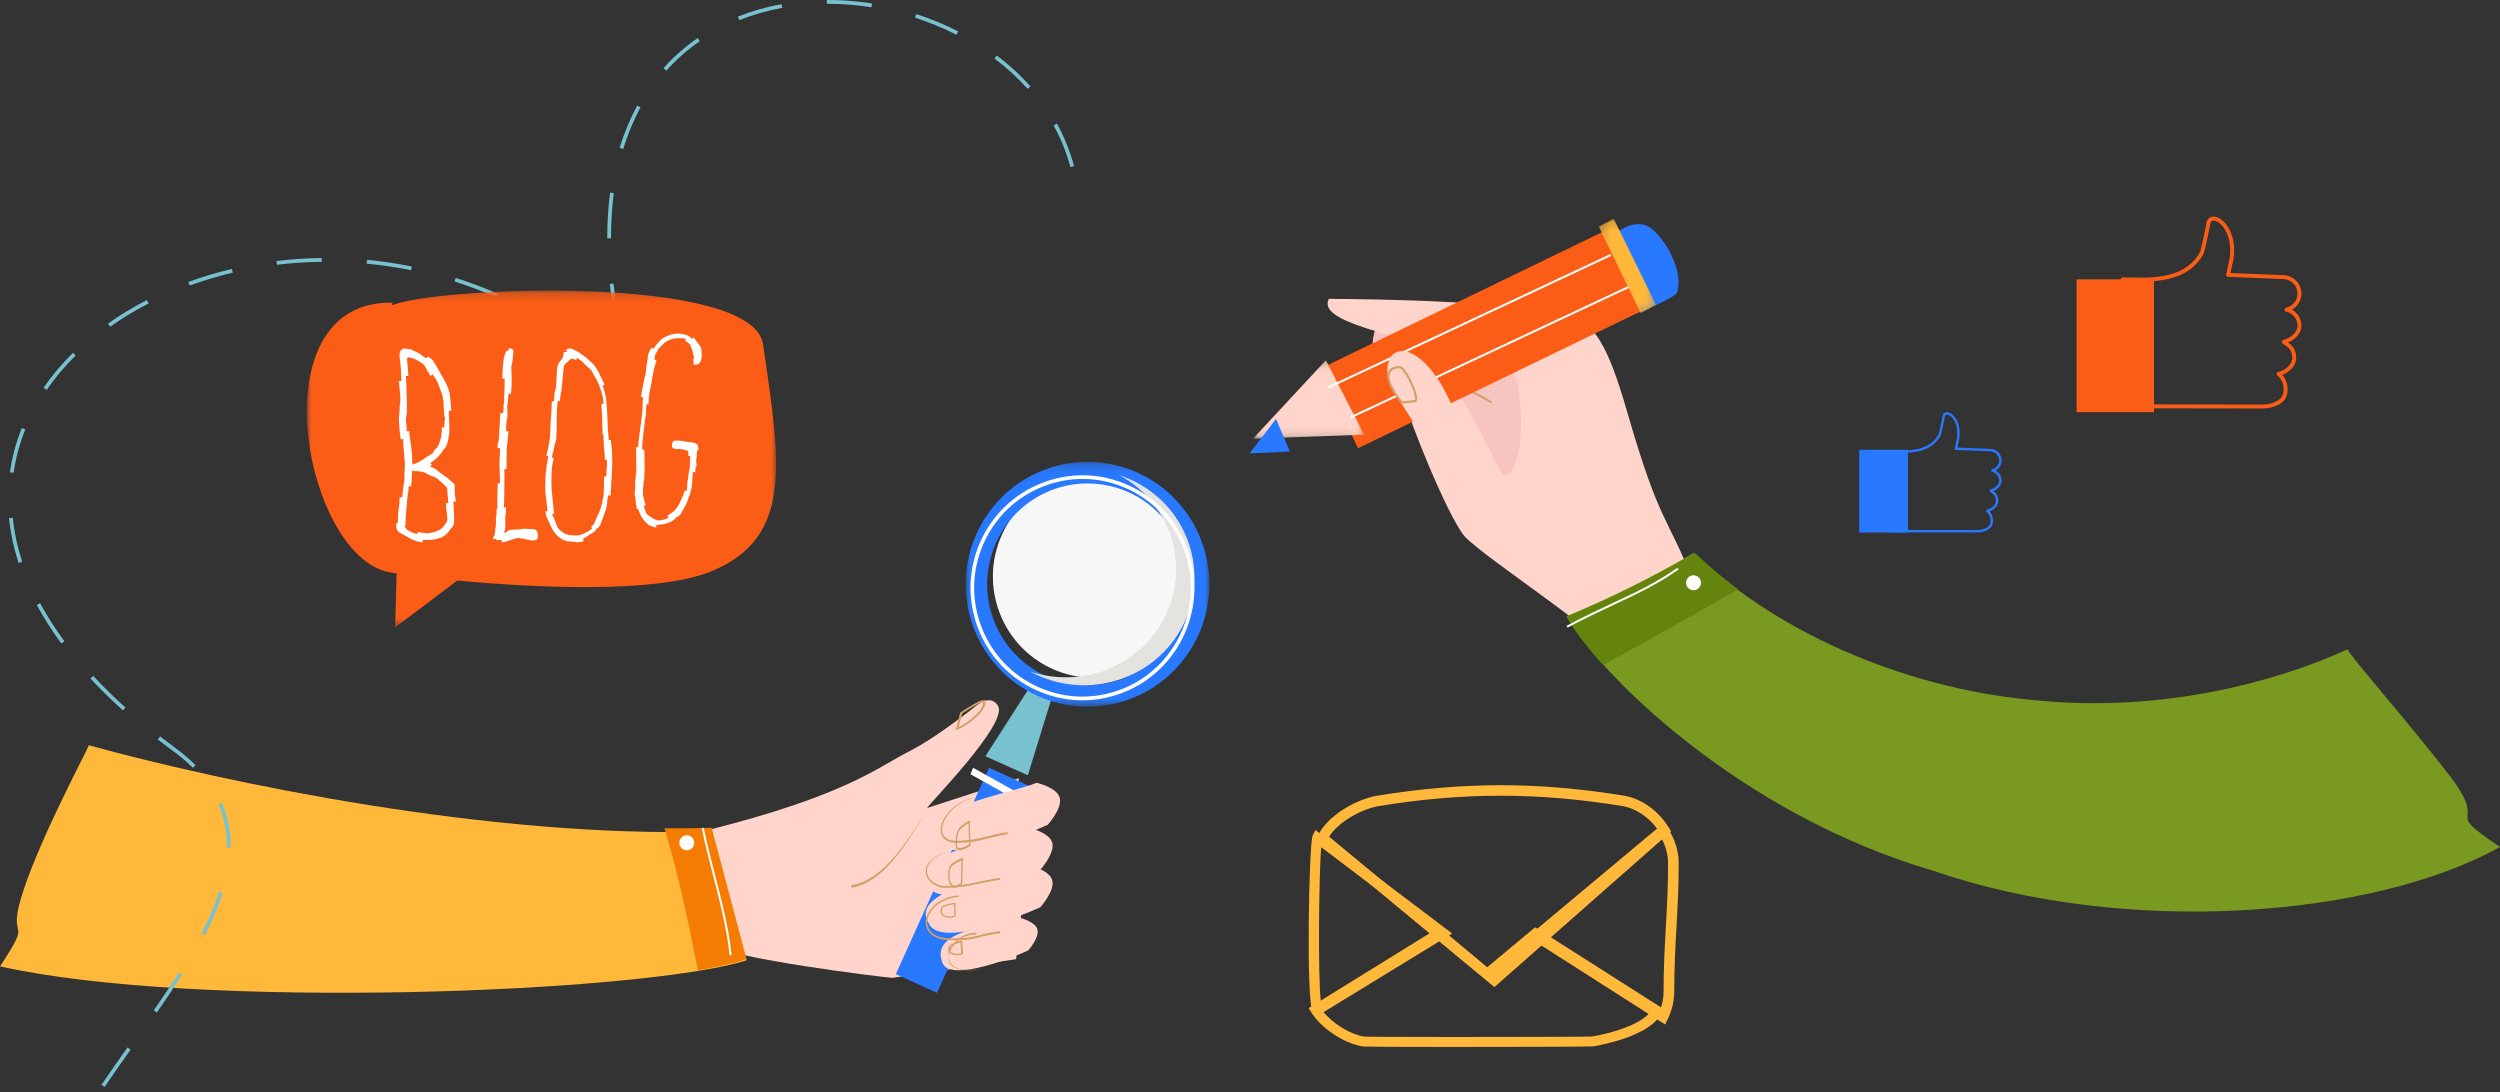 <?xml version="1.0" encoding="UTF-8"?>
<svg width="277px" height="121px" viewBox="0 0 277 121" version="1.1" xmlns="http://www.w3.org/2000/svg" xmlns:xlink="http://www.w3.org/1999/xlink">
    <rect x="0" y="0" width="277" height="121" fill="#333333" stroke="none"/>
    <!-- Generator: Sketch 52.2 (67145) - http://www.bohemiancoding.com/sketch -->
    <title>Group 8</title>
    <desc>Created with Sketch.</desc>
    <defs>
        <polygon id="path-1" points="0 0.187 12.317 0.187 12.317 8.881 0 8.881"></polygon>
        <polygon id="path-3" points="0.263 0.244 6.593 0.244 6.593 10.69 0.263 10.69"></polygon>
        <polygon id="path-5" points="7.17757287e-05 0.173 27.005 0.173 27.005 27.304 7.17757287e-05 27.304"></polygon>
        <polygon id="path-7" points="0 0.197 51.991 0.197 51.991 37.507 0 37.507"></polygon>
    </defs>
    <g id="registration-&amp;-login" stroke="none" stroke-width="1" fill="none" fill-rule="evenodd">
        <g id="mobile_login" transform="translate(-42, -519)">
            <g id="Group-8" transform="translate(42, 519)">
                <g id="Group-36" transform="translate(138, 24)">
                    <path d="M37.232,16.307 C30.932,14.698 20.751,14.013 14.699,11.591 C10.583,21.108 27.61,29.293 34.348,31.462 L37.232,16.307 Z" id="Fill-1" fill="#F8C4BF"></path>
                    <path d="M19.857,18.426 L19.963,18.215 C20.294,18.39 20.739,18.417 21.301,18.453 C22.558,18.533 24.458,18.655 27.304,20.498 L27.179,20.699 C24.384,18.887 22.52,18.768 21.287,18.689 C20.697,18.652 20.231,18.623 19.857,18.426" id="Fill-3" fill="#D2A066"></path>
                    <path d="M28.896,16.201 C30.868,16.651 31.348,28.079 28.774,28.643 C28.156,29.11 25.699,21.763 22.114,17.865 C17.48,12.823 14.497,17.976 17.741,20.724 C18.064,22.301 22.27,32.984 24.287,35.439 C26.839,38.099 39.885,46.377 41.892,49.677 L49.643,40.549 C46.738,33.009 45.986,34.447 42.252,21.507 C40.255,14.582 38.605,11.28 35.228,10.711 C25.228,9.025 9.196,9.149 9.243,9.108 C7.982,11.537 15.188,13.075 28.896,16.201" id="Fill-5" fill="#FFD5CB"></path>
                    <path d="M133.568,62.134 C137.925,67.947 132.254,65.315 139,69.846 C124.785,77.753 97.352,79.789 76.176,72.471 C54.434,66.088 38.949,50.351 35.577,44.271 C40.511,42.226 45.221,39.878 49.68,37.258 C59.515,46.685 74.271,52.534 87.926,53.622 C101.675,54.951 114.321,51.52 122.104,47.946 C122.199,48.458 129.292,56.555 133.568,62.134" id="Fill-7" fill="#799921"></path>
                    <path d="M54.607,41.317 C52.901,40.049 51.286,38.695 49.787,37.258 C45.293,39.897 40.548,42.263 35.577,44.323 C36.336,45.692 37.708,47.549 39.622,49.677 C44.64,46.931 49.634,44.14 54.607,41.317" id="Fill-9" fill="#64840E"></path>
                    <path d="M35.686,45.538 L35.577,45.341 C37.543,44.292 39.274,43.482 40.801,42.768 C43.32,41.59 45.497,40.572 47.855,38.914 L47.988,39.096 C45.613,40.766 43.428,41.788 40.899,42.97 C39.374,43.683 37.646,44.492 35.686,45.538" id="Fill-11" fill="#FFFFFF"></path>
                    <path d="M50.211,41.172 C49.879,41.486 49.355,41.471 49.041,41.138 C48.727,40.806 48.743,40.282 49.075,39.968 C49.407,39.654 49.931,39.669 50.244,40.001 C50.558,40.333 50.543,40.857 50.211,41.172" id="Fill-13" fill="#FFFFFF"></path>
                    <path d="M45.093,1.421 C46.833,2.93 48.507,6.254 47.837,8.36 C47.614,9.062 43.153,10.763 43.153,10.763 L40.542,2.242 C40.542,2.242 43.122,-0.289 45.093,1.421" id="Fill-15" fill="#2879FF"></path>
                    <polygon id="Fill-17" fill="#FC5D16" points="39.656 1.656 8.274 16.855 12.468 25.667 43.851 10.468"></polygon>
                    <g id="Group-21" transform="translate(0.827, 15.731)">
                        <mask id="mask-2" fill="white">
                            <use xlink:href="#path-1"></use>
                        </mask>
                        <g id="Clip-20"></g>
                        <polygon id="Fill-19" fill="#FFD5CB" mask="url(#mask-2)" points="8.079 0.187 -0 8.881 12.317 8.427"></polygon>
                    </g>
                    <g id="Group-24" transform="translate(0, 22.355)" fill="#2879FF">
                        <polygon id="Fill-22" points="3.383 0.064 0.451 3.878 4.921 3.68"></polygon>
                    </g>
                    <polygon id="Fill-25" fill="#FFFFFF" points="9.201 19.043 9.101 18.84 40.442 4.14 40.542 4.343"></polygon>
                    <polygon id="Fill-27" fill="#FFFFFF" points="11.683 22.355 11.583 22.153 42.924 7.452 43.024 7.654"></polygon>
                    <g id="Group-31" transform="translate(38.887, 0)">
                        <mask id="mask-4" fill="white">
                            <use xlink:href="#path-3"></use>
                        </mask>
                        <g id="Clip-30"></g>
                        <polygon id="Fill-29" fill="#FFB839" mask="url(#mask-4)" points="1.914 0.244 6.593 9.777 4.908 10.69 0.263 1.108"></polygon>
                    </g>
                    <path d="M27.304,30.505 C25.476,28.514 24.057,22.792 21.903,18.977 C18.66,13.232 14.966,14.133 15.854,18.155 C16.102,19.391 23.907,30.692 25.886,33.118 C26.568,30.104 26.675,33.503 27.304,30.505" id="Fill-32" fill="#FFD5CB"></path>
                    <path d="M17.361,16.998 C17.198,16.824 17.112,16.803 17.082,16.803 C16.512,16.826 16.152,17.003 16.021,17.329 C15.665,18.214 16.955,19.996 17.353,20.422 C17.366,20.436 17.376,20.448 17.386,20.457 C17.666,20.449 17.943,20.415 18.211,20.381 C18.403,20.356 18.587,20.333 18.761,20.324 C18.772,20.319 18.787,20.292 18.791,20.224 C18.833,19.604 17.963,17.644 17.361,16.998 M17.178,20.589 C16.864,20.252 15.365,18.319 15.798,17.237 C15.968,16.815 16.399,16.588 17.08,16.559 C17.222,16.563 17.368,16.651 17.536,16.831 C18.214,17.558 19.218,19.849 18.999,20.398 C18.958,20.499 18.876,20.561 18.773,20.566 C18.608,20.576 18.429,20.598 18.24,20.622 C17.972,20.656 17.667,20.694 17.347,20.699 C17.284,20.692 17.251,20.667 17.178,20.589" id="Fill-34" fill="#D2A066"></path>
                </g>
                <g id="Group-7" transform="translate(206, 24)">
                    <g id="Group-6" transform="translate(0, 21.667)" fill="#2879FF">
                        <path d="M3.594,13.049 C6.463,13.051 13.075,13.062 13.089,13.062 C13.634,13.062 14.556,12.849 14.556,12.052 C14.556,11.474 14.293,11.216 14.136,11.061 L14.106,11.031 C14.071,10.996 14.058,10.945 14.072,10.897 C14.086,10.85 14.124,10.813 14.174,10.803 C14.647,10.699 15.151,10.28 15.147,9.82 C15.142,9.279 14.886,9.103 14.66,8.947 C14.59,8.898 14.523,8.852 14.468,8.797 C14.433,8.761 14.419,8.71 14.434,8.662 C14.447,8.615 14.486,8.579 14.535,8.568 C15.005,8.466 15.509,8.046 15.509,7.584 C15.509,7.113 15.175,6.699 14.716,6.599 C14.653,6.586 14.609,6.53 14.609,6.466 C14.609,6.402 14.653,6.347 14.716,6.334 C15.175,6.233 15.509,5.819 15.509,5.349 C15.509,4.792 15.057,4.34 14.502,4.34 L10.713,4.185 C10.673,4.183 10.636,4.164 10.611,4.132 C10.587,4.1 10.577,4.059 10.586,4.02 L10.822,2.928 C11.018,1.62 10.535,0.891 10.318,0.639 C10.085,0.368 9.854,0.272 9.716,0.272 C9.593,0.272 9.521,0.341 9.493,0.483 C9.378,1.187 9.067,2.498 9.064,2.511 C9.061,2.522 9.057,2.533 9.052,2.543 C8.134,4.289 6.248,4.513 4.708,4.513 C4.474,4.513 4.247,4.508 4.047,4.504 C3.884,4.5 3.732,4.497 3.594,4.497 L3.594,13.049 Z M13.089,13.333 L13.089,13.333 C13.089,13.333 6.252,13.323 3.458,13.32 C3.383,13.32 3.322,13.259 3.322,13.184 L3.322,4.361 C3.322,4.287 3.382,4.227 3.456,4.225 C3.631,4.223 3.833,4.227 4.053,4.233 C4.262,4.237 4.477,4.242 4.708,4.242 C6.167,4.242 7.951,4.036 8.804,2.432 C8.841,2.277 9.12,1.091 9.226,0.435 C9.279,0.162 9.462,0 9.716,0 C9.977,0 10.271,0.169 10.523,0.462 C10.764,0.742 11.302,1.549 11.089,2.977 L10.885,3.919 L14.507,4.069 C15.207,4.069 15.78,4.643 15.78,5.349 C15.78,5.819 15.518,6.244 15.123,6.466 C15.518,6.688 15.78,7.114 15.78,7.584 C15.78,8.103 15.337,8.551 14.854,8.751 C15.09,8.916 15.412,9.173 15.418,9.817 C15.423,10.35 14.956,10.809 14.455,11.001 C14.626,11.194 14.827,11.508 14.827,12.052 C14.827,13.063 13.735,13.333 13.089,13.333 Z" id="Fill-1"></path>
                        <polygon id="Fill-4" points="0 13.333 5.398 13.333 5.398 4.167 0 4.167"></polygon>
                    </g>
                    <g id="Group-6" transform="translate(24.085, 0)" fill="#FC5D16">
                        <path d="M5.337,20.804 C9.947,20.808 20.569,20.825 20.593,20.825 C21.469,20.825 22.948,20.486 22.948,19.216 C22.948,18.294 22.527,17.882 22.275,17.636 L22.227,17.588 C22.171,17.532 22.149,17.45 22.172,17.373 C22.194,17.298 22.256,17.24 22.335,17.223 C23.096,17.059 23.906,16.39 23.899,15.656 C23.89,14.795 23.48,14.514 23.117,14.265 C23.003,14.186 22.896,14.113 22.808,14.025 C22.751,13.969 22.73,13.887 22.753,13.812 C22.775,13.735 22.837,13.678 22.915,13.661 C23.671,13.497 24.48,12.828 24.48,12.091 C24.48,11.34 23.944,10.681 23.206,10.521 C23.105,10.5 23.035,10.411 23.035,10.309 C23.035,10.207 23.105,10.119 23.206,10.098 C23.944,9.939 24.48,9.278 24.48,8.528 C24.48,7.641 23.754,6.92 22.862,6.92 L16.775,6.671 C16.71,6.668 16.651,6.638 16.611,6.587 C16.572,6.536 16.557,6.471 16.57,6.409 L16.95,4.667 C17.264,2.582 16.489,1.42 16.14,1.019 C15.766,0.587 15.395,0.433 15.173,0.433 C14.977,0.433 14.86,0.543 14.816,0.77 C14.632,1.893 14.131,3.983 14.125,4.003 C14.121,4.021 14.115,4.038 14.107,4.054 C12.632,6.839 9.602,7.195 7.127,7.195 C6.752,7.195 6.387,7.188 6.066,7.18 C5.805,7.175 5.56,7.169 5.337,7.169 L5.337,20.804 Z M20.593,21.258 L20.592,21.258 C20.592,21.258 9.607,21.241 5.119,21.237 C4.999,21.237 4.901,21.14 4.901,21.02 L4.901,6.953 C4.901,6.835 4.998,6.738 5.116,6.736 C5.398,6.733 5.721,6.74 6.076,6.748 C6.41,6.755 6.757,6.763 7.127,6.763 C9.472,6.763 12.337,6.434 13.708,3.877 C13.768,3.63 14.215,1.739 14.387,0.694 C14.471,0.257 14.765,0 15.173,0 C15.593,0 16.065,0.268 16.47,0.736 C16.857,1.183 17.722,2.469 17.378,4.745 L17.051,6.249 L22.871,6.487 C23.994,6.487 24.915,7.403 24.915,8.528 C24.915,9.277 24.495,9.956 23.86,10.309 C24.495,10.663 24.915,11.342 24.915,12.091 C24.915,12.919 24.204,13.633 23.428,13.952 C23.807,14.215 24.325,14.625 24.334,15.652 C24.343,16.502 23.592,17.233 22.786,17.539 C23.061,17.847 23.384,18.348 23.384,19.216 C23.384,20.828 21.63,21.258 20.593,21.258 Z" id="Fill-1"></path>
                        <polygon id="Fill-4" points="0 21.667 8.577 21.667 8.577 6.95 0 6.95"></polygon>
                    </g>
                </g>
                <g id="Group-64" transform="translate(67, 80.5) scale(-1, 1) translate(-67, -80.5) translate(0, 51)">
                    <path d="M20.089,51.719 C20.318,51.361 20.69,51.036 20.912,50.86 L20.043,43.263 C23.293,42.626 21.119,41.766 21.119,38.342 L21.119,35.232 L31.281,38.527 C31.147,38.158 22.394,29.294 23.395,27.271 C23.761,26.521 24.686,26.252 25.825,27.193 C25.825,27.193 30.239,30.725 33.166,32.2 C36.779,34.012 40.145,37.105 55.686,41.005 C56.187,41.131 56.437,41.33 56.486,41.588 L71.963,44.841 L61.068,54.66 L54.431,53.86 C53.422,55.095 36.065,57.338 35.045,57.338 L21.417,55.276 L21.299,54.244 C20.542,53.9 19.99,53.401 19.853,52.668 C19.853,52.668 19.82,52.143 20.089,51.719" id="Fill-1" fill="#FFD5CB"></path>
                    <path d="M2.649,17.501 C5.189,23.145 11.802,25.652 17.421,23.1 C23.038,20.548 25.534,13.903 22.994,8.26 C20.453,2.616 13.84,0.109 8.222,2.661 C2.603,5.212 0.108,11.857 2.649,17.501" id="Fill-3" fill="#F7F7F7"></path>
                    <polygon id="Fill-5" fill="#78C2D0" points="20.116 34.901 24.815 32.792 19.776 24.93 17.37 26.01"></polygon>
                    <polygon id="Fill-7" fill="#2879FF" points="30.178 59 34.741 56.934 24.415 34.07 19.852 36.136"></polygon>
                    <g id="Group-11">
                        <mask id="mask-6" fill="white">
                            <use xlink:href="#path-5"></use>
                        </mask>
                        <g id="Clip-10"></g>
                        <path d="M2.636,16.108 C1.334,10.078 5.144,4.131 11.145,2.821 C17.147,1.513 23.068,5.342 24.37,11.371 C25.672,17.4 21.862,23.348 15.861,24.655 C9.859,25.963 3.938,22.137 2.636,16.108 M8.67,26.401 C15.631,29.083 23.438,25.587 26.106,18.594 C28.776,11.602 25.297,3.757 18.336,1.075 C11.375,-1.605 3.567,1.891 0.899,8.884 C-1.771,15.878 1.709,23.72 8.67,26.401" id="Fill-9" fill="#2879FF" mask="url(#mask-6)"></path>
                    </g>
                    <path d="M2.468,8.696 C3.82,5.25 6.626,2.768 9.94,1.662 C7.53,2.979 5.559,5.097 4.493,7.814 C2.076,13.977 5.227,20.889 11.532,23.252 C14.311,24.293 17.238,24.277 19.852,23.406 C16.795,25.075 13.031,25.455 9.506,24.135 C3.201,21.771 0.051,14.86 2.468,8.696" id="Fill-12" fill="#E4E3E0"></path>
                    <path d="M2.854,9.812 C0.486,16.018 3.585,23.001 9.763,25.379 C12.778,26.54 16.06,26.444 19.002,25.108 C21.901,23.792 24.124,21.424 25.263,18.441 C26.411,15.436 26.324,12.161 25.019,9.221 C23.714,6.28 21.347,4.026 18.354,2.874 C15.339,1.713 12.058,1.809 9.115,3.146 C6.217,4.462 3.994,6.83 2.854,9.812 M9.618,25.759 C3.232,23.299 0.028,16.081 2.477,9.667 C3.654,6.584 5.953,4.136 8.948,2.776 C11.99,1.394 15.382,1.295 18.5,2.495 C21.593,3.686 24.04,6.016 25.388,9.056 C26.737,12.095 26.826,15.479 25.64,18.587 C24.463,21.671 22.165,24.117 19.169,25.478 C16.127,26.859 12.735,26.959 9.618,25.759" id="Fill-14" fill="#FFFFFF"></path>
                    <polygon id="Fill-16" fill="#FFFFFF" points="26.469 34.788 26.183 34.07 21.506 36.677 21.794 37.394"></polygon>
                    <path d="M17.907,40.385 C17.907,40.385 16.27,38.579 16.583,37.395 C16.882,36.255 19.133,35.732 19.133,35.732 C22.374,37.05 32.565,38.514 30.272,42.145 C29.122,45.023 19.792,41.259 17.907,40.385" id="Fill-18" fill="#FFD5CB"></path>
                    <path d="M18.734,45.371 C18.734,45.371 17.097,43.565 17.41,42.381 C17.709,41.24 19.96,40.718 19.96,40.718 C23.201,42.036 33.392,43.5 31.099,47.131 C29.949,50.009 20.62,46.245 18.734,45.371" id="Fill-20" fill="#FFD5CB"></path>
                    <path d="M18.734,49.526 C18.734,49.526 17.097,47.72 17.41,46.536 C17.709,45.395 19.96,44.873 19.96,44.873 C23.202,46.191 33.392,47.655 31.099,51.286 C29.95,54.164 20.62,50.4 18.734,49.526" id="Fill-22" fill="#FFD5CB"></path>
                    <path d="M20.073,54.309 C20.073,54.309 18.814,52.904 19.055,51.983 C19.285,51.097 21.015,50.69 21.015,50.69 C23.508,51.714 31.092,51.82 29.58,55.678 C28.696,57.916 21.523,54.989 20.073,54.309" id="Fill-24" fill="#FFD5CB"></path>
                    <path d="M131.332,47.442 C133.561,54.006 130.007,50.051 134,56.072 C112.155,60.976 62.671,58.999 51.284,55.408 L55.286,41.135 C79.657,41.863 108.8,35.79 124.159,31.577 C124.276,32.044 129.176,41.094 131.332,47.442" id="Fill-26" fill="#FFB839"></path>
                    <path d="M60.383,40.772 C58.619,40.789 56.872,40.773 55.15,40.718 L51.284,55.277 C52.594,55.714 54.428,56.127 56.675,56.507 C57.705,51.206 58.815,45.921 60.383,40.772" id="Fill-28" fill="#F57C02"></path>
                    <path d="M53.167,54.845 L52.938,54.824 C53.204,52.03 54.01,48.901 54.789,45.873 C55.257,44.054 55.699,42.336 56.022,40.718 L56.247,40.762 C55.923,42.386 55.48,44.107 55.011,45.929 C54.235,48.948 53.431,52.07 53.167,54.845" id="Fill-30" fill="#FFFFFF"></path>
                    <path d="M25.661,37.394 C26.314,37.412 26.961,37.596 27.544,37.906 C28.124,38.22 28.642,38.654 29.054,39.18 C29.259,39.443 29.437,39.73 29.57,40.041 C29.7,40.351 29.792,40.689 29.776,41.04 C29.768,41.388 29.615,41.749 29.341,41.978 C29.069,42.211 28.726,42.319 28.393,42.368 L28.389,42.368 L28.383,42.369 C27.87,42.39 27.353,42.383 26.839,42.337 C26.325,42.291 25.814,42.205 25.314,42.088 C24.313,41.853 23.338,41.574 22.333,41.419 L22.365,41.202 C22.874,41.275 23.379,41.372 23.879,41.486 L25.367,41.848 C25.862,41.96 26.358,42.054 26.861,42.103 C27.363,42.153 27.869,42.165 28.375,42.149 L28.365,42.15 C28.675,42.112 28.982,42.019 29.217,41.827 C29.453,41.638 29.59,41.342 29.606,41.03 C29.628,40.717 29.552,40.397 29.435,40.098 C29.315,39.799 29.149,39.517 28.956,39.257 C28.568,38.736 28.069,38.298 27.507,37.974 C26.946,37.647 26.313,37.438 25.661,37.394" id="Fill-32" fill="#D2A066"></path>
                    <path d="M28.527,43.211 C29.085,43.343 29.634,43.523 30.128,43.794 C30.617,44.064 31.065,44.435 31.29,44.921 C31.403,45.161 31.453,45.428 31.424,45.69 C31.399,45.953 31.294,46.209 31.133,46.432 C30.811,46.882 30.279,47.191 29.712,47.353 L29.711,47.353 L29.697,47.357 L29.68,47.358 C29.126,47.375 28.571,47.367 28.017,47.321 C27.463,47.277 26.915,47.192 26.376,47.085 L24.771,46.748 C24.237,46.64 23.701,46.547 23.16,46.477 L23.195,46.275 C23.742,46.346 24.286,46.44 24.824,46.549 L26.427,46.886 C26.96,46.992 27.497,47.074 28.039,47.118 C28.581,47.162 29.126,47.171 29.672,47.154 L29.642,47.158 C30.174,47.023 30.675,46.752 30.987,46.348 C31.303,45.95 31.383,45.419 31.181,44.957 C30.987,44.493 30.569,44.117 30.096,43.837 C29.62,43.555 29.079,43.359 28.527,43.211" id="Fill-34" fill="#D2A066"></path>
                    <path d="M27.794,48.197 C28.386,48.255 28.978,48.402 29.521,48.664 C30.063,48.925 30.562,49.302 30.929,49.799 C31.291,50.288 31.527,50.932 31.395,51.569 C31.331,51.882 31.172,52.174 30.953,52.4 C30.734,52.628 30.464,52.79 30.181,52.906 C29.613,53.14 28.994,53.175 28.408,53.18 C27.816,53.191 27.22,53.176 26.627,53.091 C26.033,53.01 25.46,52.839 24.891,52.706 C24.32,52.571 23.743,52.473 23.16,52.4 L23.189,52.165 C23.777,52.241 24.363,52.345 24.941,52.485 C25.519,52.624 26.082,52.794 26.657,52.876 C27.233,52.962 27.819,52.98 28.405,52.973 C28.993,52.971 29.575,52.939 30.11,52.723 C30.374,52.617 30.623,52.468 30.82,52.265 C31.018,52.064 31.158,51.808 31.217,51.529 C31.338,50.966 31.131,50.369 30.791,49.905 C30.447,49.435 29.972,49.069 29.451,48.815 C28.928,48.56 28.358,48.413 27.777,48.353 L27.794,48.197 Z" id="Fill-36" fill="#D2A066"></path>
                    <path d="M25.813,52.356 C26.605,52.314 27.384,52.642 27.973,53.169 C28.27,53.433 28.526,53.75 28.709,54.112 C28.89,54.471 29.003,54.891 28.926,55.305 C28.888,55.509 28.799,55.704 28.669,55.861 C28.54,56.019 28.377,56.139 28.203,56.228 C27.851,56.407 27.465,56.473 27.084,56.498 C26.319,56.541 25.558,56.418 24.815,56.251 C25.561,56.401 26.324,56.506 27.08,56.446 C27.456,56.412 27.836,56.337 28.168,56.157 C28.501,55.984 28.771,55.669 28.827,55.285 C28.89,54.905 28.778,54.512 28.598,54.175 C28.417,53.835 28.165,53.537 27.876,53.291 C27.301,52.8 26.559,52.511 25.822,52.567 L25.813,52.356 Z" id="Fill-38" fill="#D2A066"></path>
                    <path d="M26.469,41.297 L26.557,39.887 C26.557,39.887 27.506,40.142 27.793,40.37 C28.199,40.73 28.117,41.344 28.117,41.344 C28.079,41.832 26.469,41.297 26.469,41.297" id="Fill-40" fill="#FFD5CB"></path>
                    <path d="M26.622,42.545 C26.785,42.648 27.322,42.966 27.679,42.966 C27.96,42.966 27.967,42.777 27.97,42.706 C27.971,42.69 28.036,41.625 27.695,41.019 C27.5,40.706 26.92,40.351 26.694,40.221 L26.622,42.545 Z M27.679,43.211 C27.227,43.211 26.547,42.76 26.518,42.742 L26.469,42.709 L26.556,39.887 L26.648,39.937 C26.684,39.956 27.53,40.415 27.8,40.847 C28.191,41.541 28.12,42.679 28.116,42.728 C28.108,42.945 28.026,43.211 27.679,43.211 Z" id="Fill-42" fill="#D2A066"></path>
                    <path d="M28.053,47.316 C27.582,47.225 27.395,47.004 27.395,47.004 L27.296,44.042 C27.296,44.042 28.478,44.453 28.766,44.982 C29.181,45.806 28.877,47.699 28.053,47.316" id="Fill-44" fill="#FFD5CB"></path>
                    <path d="M27.542,46.845 C27.604,46.899 27.769,47.021 28.071,47.08 C28.142,47.112 28.198,47.126 28.252,47.126 C28.504,47.126 28.639,46.816 28.697,46.631 C28.847,46.151 28.825,45.493 28.646,45.131 C28.467,44.798 27.802,44.482 27.46,44.349 L27.542,46.845 Z M28.252,47.366 C28.184,47.366 28.112,47.349 28.039,47.315 C27.612,47.232 27.429,47.018 27.421,47.009 L27.392,46.975 L27.296,44.042 L27.395,44.077 C27.44,44.093 28.491,44.47 28.766,44.98 C28.983,45.419 29.012,46.173 28.835,46.736 C28.707,47.143 28.5,47.366 28.252,47.366 Z" id="Fill-46" fill="#D2A066"></path>
                    <path d="M28.77,50.689 C28.303,50.666 28.123,50.56 28.123,50.56 L28.13,49.028 C28.13,49.028 29.384,49.196 29.655,49.456 C29.833,49.65 29.765,50.103 29.765,50.103 C29.757,50.633 29.003,50.699 28.77,50.689" id="Fill-48" fill="#FFD5CB"></path>
                    <path d="M28.277,50.459 C28.343,50.485 28.504,50.535 28.791,50.55 C28.802,50.55 28.814,50.551 28.827,50.551 C28.859,50.551 29.604,50.545 29.612,50.085 C29.628,49.971 29.644,49.668 29.53,49.543 C29.362,49.381 28.64,49.244 28.283,49.191 L28.277,50.459 Z M28.827,50.69 C28.811,50.69 28.797,50.69 28.784,50.689 C28.344,50.667 28.166,50.565 28.159,50.561 L28.123,50.54 L28.129,49.028 L28.217,49.04 C28.336,49.056 29.389,49.203 29.645,49.45 C29.826,49.648 29.772,50.05 29.765,50.096 C29.758,50.563 29.172,50.69 28.827,50.69 Z" id="Fill-50" fill="#D2A066"></path>
                    <path d="M27.878,55.675 C27.459,55.65 27.296,55.563 27.296,55.563 L27.403,54.014 C27.403,54.014 28.471,54.329 28.716,54.543 C29.067,54.877 28.92,55.169 28.92,55.169 C28.92,55.598 28.086,55.686 27.878,55.675" id="Fill-52" fill="#FFD5CB"></path>
                    <path d="M27.506,54.616 C27.57,54.637 27.701,54.67 27.917,54.682 L27.941,54.683 C28.088,54.683 28.449,54.638 28.623,54.498 C28.689,54.446 28.721,54.387 28.72,54.316 L28.728,54.286 C28.732,54.278 28.828,54.067 28.566,53.816 C28.428,53.695 27.895,53.51 27.588,53.413 L27.506,54.616 Z M27.941,54.845 C27.927,54.845 27.914,54.845 27.903,54.844 C27.519,54.822 27.36,54.741 27.344,54.731 L27.296,54.706 L27.4,53.183 L27.529,53.222 C27.627,53.251 28.494,53.512 28.719,53.71 C29.023,54.001 28.95,54.263 28.923,54.33 C28.92,54.438 28.867,54.533 28.767,54.613 C28.528,54.804 28.09,54.845 27.941,54.845 Z" id="Fill-54" fill="#D2A066"></path>
                    <path d="M25.603,28.878 C26.041,29.592 26.469,29.915 26.469,29.915 L26.222,28.032 C26.222,28.032 25.168,26.658 24.961,26.593 C24.672,26.551 24.901,27.338 24.901,27.338 C24.901,27.338 24.948,27.803 25.603,28.878" id="Fill-56" fill="#FFD5CB"></path>
                    <path d="M25.167,26.783 C25.11,26.783 25.097,26.798 25.091,26.806 C25.016,26.893 25.119,27.173 25.213,27.335 L25.222,27.359 C25.223,27.362 25.332,27.784 26.467,28.725 C26.978,29.146 27.487,29.418 27.773,29.554 L27.384,28.063 C26.648,27.58 25.427,26.822 25.18,26.783 C25.184,26.784 25.175,26.783 25.167,26.783 Z M28.123,29.915 L27.894,29.828 C27.861,29.816 27.084,29.516 26.281,28.854 C25.183,27.943 25.003,27.489 24.977,27.403 C24.92,27.301 24.71,26.899 24.88,26.701 C24.927,26.646 25.024,26.579 25.218,26.593 C25.62,26.657 27.258,27.726 27.582,27.94 L27.614,27.961 L28.123,29.915 Z" id="Fill-58" fill="#D2A066"></path>
                    <path d="M39.507,47.339 C38.516,47.149 37.607,46.66 36.825,46.054 C36.037,45.445 35.355,44.72 34.733,43.954 C34.111,43.187 33.55,42.375 33.015,41.549 C32.477,40.724 31.974,39.878 31.432,39.056 C31.994,39.864 32.517,40.699 33.074,41.509 C33.629,42.321 34.207,43.116 34.843,43.862 C35.478,44.606 36.17,45.306 36.953,45.882 C37.734,46.455 38.614,46.899 39.562,47.057 L39.704,47.08 L39.647,47.366 L39.507,47.339 Z" id="Fill-60" fill="#D2A066"></path>
                    <path d="M58.728,42.38 C58.728,42.839 58.358,43.211 57.901,43.211 C57.445,43.211 57.074,42.839 57.074,42.38 C57.074,41.921 57.445,41.549 57.901,41.549 C58.358,41.549 58.728,41.921 58.728,42.38" id="Fill-62" fill="#FFFFFF"></path>
                </g>
                <path d="M96.559,0.803 C94.956,0.549 93.337,0.421 91.747,0.421 L91.744,0.421 L91.612,0.421 L91.61,0 L91.747,0 C93.358,0 94.999,0.13 96.623,0.387 L96.559,0.803 Z M81.911,2.23 L81.758,1.839 C83.285,1.23 84.914,0.765 86.6,0.457 L86.675,0.871 C85.015,1.174 83.413,1.631 81.911,2.23 Z M105.98,3.856 C104.521,3.111 102.976,2.472 101.388,1.959 L101.515,1.558 C103.124,2.078 104.69,2.725 106.168,3.481 L105.98,3.856 Z M73.823,7.834 L73.514,7.552 C74.636,6.296 75.913,5.172 77.308,4.21 L77.543,4.558 C76.175,5.501 74.924,6.603 73.823,7.834 Z M113.86,9.845 C112.782,8.636 111.549,7.506 110.197,6.487 L110.445,6.149 C111.82,7.185 113.073,8.335 114.17,9.564 L113.86,9.845 Z M69.054,16.503 L68.655,16.379 C69.163,14.715 69.819,13.14 70.604,11.697 L70.968,11.9 C70.197,13.317 69.553,14.866 69.054,16.503 Z M118.598,18.512 C118.176,16.917 117.551,15.364 116.742,13.896 L117.106,13.692 C117.932,15.19 118.569,16.775 119,18.404 L118.598,18.512 Z M67.7,26.4 L67.283,26.4 L67.283,26.344 C67.283,24.613 67.389,22.929 67.597,21.339 L68.01,21.395 C67.804,22.966 67.7,24.632 67.7,26.344 L67.7,26.4 Z M30.689,29.338 L30.64,28.92 C32.291,28.72 33.976,28.608 35.648,28.587 L35.653,29.007 C33.996,29.028 32.326,29.139 30.689,29.338 Z M45.548,29.943 C43.928,29.613 42.271,29.367 40.624,29.211 L40.662,28.792 C42.324,28.949 43.996,29.197 45.63,29.53 L45.548,29.943 Z M21.022,31.632 L20.881,31.236 C22.433,30.671 24.054,30.188 25.696,29.8 L25.791,30.209 C24.164,30.594 22.56,31.073 21.022,31.632 Z M55.026,32.948 C53.51,32.284 51.942,31.693 50.366,31.193 L50.49,30.792 C52.08,31.296 53.662,31.892 55.192,32.563 L55.026,32.948 Z M12.201,36.202 L11.962,35.858 C13.3,34.909 14.75,34.031 16.27,33.248 L16.46,33.623 C14.957,34.397 13.524,35.265 12.201,36.202 Z M68.318,36.469 C67.989,34.759 67.736,33.074 67.564,31.461 L67.978,31.416 C68.149,33.017 68.401,34.691 68.727,36.389 L68.318,36.469 Z M63.682,37.878 C62.327,36.909 60.913,36.004 59.48,35.187 L59.685,34.821 C61.13,35.645 62.556,36.558 63.923,37.534 L63.682,37.878 Z M5.17,43.202 L4.828,42.961 C5.759,41.609 6.855,40.307 8.087,39.092 L8.378,39.393 C7.165,40.59 6.086,41.871 5.17,43.202 Z M70.54,43.762 L69.972,43.198 C69.203,42.435 68.403,41.688 67.595,40.981 L67.868,40.663 C68.488,41.207 69.104,41.773 69.706,42.352 C69.618,42.033 69.531,41.716 69.448,41.401 L69.851,41.293 C69.999,41.852 70.155,42.418 70.319,42.99 L70.54,43.762 Z M1.51,52.388 L1.097,52.328 C1.334,50.662 1.778,49.012 2.418,47.424 L2.804,47.582 C2.177,49.139 1.741,50.756 1.51,52.388 Z M2.065,62.379 C1.524,60.725 1.166,59.054 1,57.411 L1.415,57.368 C1.577,58.98 1.929,60.622 2.46,62.247 L2.065,62.379 Z M6.798,71.297 C5.76,69.891 4.845,68.456 4.078,67.032 L4.443,66.831 C5.201,68.237 6.106,69.655 7.132,71.046 L6.798,71.297 Z M13.621,78.71 C12.332,77.549 11.123,76.36 10.026,75.178 L10.33,74.89 C11.418,76.064 12.619,77.243 13.898,78.396 L13.621,78.71 Z M21.366,85.066 C20.728,84.433 19.997,83.813 19.193,83.223 C18.614,82.797 18.039,82.364 17.485,81.934 L17.738,81.6 C18.29,82.028 18.861,82.46 19.439,82.883 C20.259,83.485 21.005,84.118 21.658,84.767 L21.366,85.066 Z M25.557,93.924 L25.14,93.917 L25.142,93.727 C25.142,92.085 24.824,90.526 24.197,89.093 L24.578,88.923 C25.229,90.41 25.558,92.027 25.558,93.727 L25.557,93.924 Z M22.705,103.606 L22.335,103.413 C23.181,101.759 23.816,100.251 24.278,98.803 L24.674,98.932 C24.206,100.403 23.562,101.932 22.705,103.606 Z M17.38,112.188 L17.039,111.946 C18.155,110.341 19.042,109.012 19.83,107.763 L20.182,107.989 C19.39,109.244 18.5,110.577 17.38,112.188 Z M11.591,120.432 L11.247,120.196 C12.195,118.785 13.233,117.32 14.131,116.057 L14.469,116.303 C13.573,117.563 12.538,119.026 11.591,120.432 Z M6.936,129.26 L6.536,129.141 C6.935,127.763 7.603,126.242 8.577,124.491 L8.94,124.696 C7.982,126.42 7.326,127.913 6.936,129.26 Z M9.803,138.029 C8.09,136.979 6.997,135.736 6.461,134.229 L6.853,134.086 C7.356,135.499 8.391,136.671 10.019,137.669 L9.803,138.029 Z M19.276,141 C17.488,140.716 15.868,140.368 14.461,139.966 L14.575,139.561 C15.965,139.959 17.569,140.303 19.341,140.584 L19.276,141 Z" id="Fill-110" fill="#78C2D0"></path>
                <g id="Group-12" transform="translate(34, 32)">
                    <g id="Group-3">
                        <mask id="mask-8" fill="white">
                            <use xlink:href="#path-7"></use>
                        </mask>
                        <g id="Clip-2"></g>
                        <path d="M9.437,1.532 C9.549,1.533 9.437,1.825 9.437,1.825 C14.504,-0.262 49.439,-1.644 50.552,6.168 C52.346,18.775 54.159,27.561 44.705,31.344 C38.629,33.776 25.274,33.132 16.676,32.321 L9.782,37.507 L9.946,31.537 C9.579,31.483 9.288,31.435 9.095,31.397 C-0.302,29.586 -5.627,1.306 9.437,1.532" id="Fill-1" fill="#FC5D16" mask="url(#mask-8)"></path>
                    </g>
                    <path d="M10.941,25.593 C10.937,25.437 10.949,25.249 10.977,25.027 C11.008,24.807 11.021,24.643 11.018,24.534 C11.014,24.427 11.028,24.288 11.059,24.115 C11.089,23.943 11.103,23.804 11.1,23.696 C11.095,23.54 11.108,23.366 11.138,23.175 C11.168,22.982 11.179,22.809 11.175,22.651 C11.234,22.544 11.264,22.425 11.265,22.298 C11.266,22.17 11.266,22.078 11.264,22.019 C11.264,21.991 11.266,21.942 11.273,21.877 L11.549,21.902 C11.556,21.834 11.566,21.747 11.581,21.641 C11.612,21.414 11.625,21.187 11.619,20.969 C11.611,20.732 11.635,20.443 11.691,20.074 C11.749,20.145 11.817,20.194 11.902,20.204 C12.005,20.217 12.139,20.219 12.303,20.215 C12.416,20.212 12.571,20.233 12.766,20.277 C12.964,20.32 13.146,20.392 13.313,20.496 C13.428,20.55 13.551,20.615 13.682,20.69 C13.813,20.765 13.908,20.802 13.97,20.799 C14.083,20.797 14.221,20.86 14.384,20.986 C14.546,21.115 14.713,21.254 14.882,21.406 C15.051,21.558 15.204,21.698 15.341,21.826 C15.479,21.954 15.549,22.047 15.55,22.106 L15.563,22.531 C15.567,22.638 15.592,22.87 15.639,23.226 C15.661,23.395 15.665,23.566 15.68,23.736 L15.416,23.755 C15.431,23.939 15.442,24.123 15.449,24.334 C15.518,24.859 15.555,25.233 15.561,25.448 L15.563,25.534 C15.559,25.685 15.519,25.816 15.469,25.897 C15.395,25.972 15.31,26.081 15.217,26.219 C15.14,26.332 15.051,26.441 14.952,26.541 C14.938,26.555 14.876,26.609 14.668,26.711 C14.5,26.796 14.337,26.868 14.204,26.922 C14.005,26.981 13.794,27.032 13.579,27.071 C13.398,27.103 13.214,27.099 13.035,27.056 L12.959,27.047 C12.826,27.052 12.653,27.024 12.44,26.965 L12.313,26.928 L12.233,27.182 C12.053,27.129 11.89,27.081 11.756,27.038 C11.537,26.938 11.352,26.841 11.2,26.752 C11.049,26.664 10.972,26.59 10.97,26.531 C10.874,26.407 10.831,26.339 10.841,26.329 C10.901,26.269 10.933,26.171 10.941,26.035 C10.946,25.896 10.946,25.75 10.941,25.593 Z M11.254,9.645 C11.219,9.09 11.169,8.468 11.1,7.731 C11.1,7.72 11.099,7.703 11.129,7.674 L11.175,7.609 C11.182,7.6 11.187,7.589 11.192,7.58 C11.237,7.588 11.306,7.603 11.411,7.628 L11.487,7.636 C11.52,7.635 11.619,7.642 11.829,7.727 C12.008,7.801 12.176,7.884 12.343,7.987 C12.599,8.123 12.79,8.249 12.908,8.363 C13.021,8.473 13.133,8.646 13.238,8.868 C13.315,9.05 13.402,9.196 13.505,9.318 C13.553,9.373 13.57,9.405 13.574,9.404 L13.578,9.506 L13.661,9.582 C13.68,9.599 13.698,9.619 13.716,9.642 L13.937,9.481 C13.971,9.524 14.004,9.57 14.038,9.626 C14.096,9.728 14.185,9.854 14.302,10.008 C14.367,10.113 14.446,10.281 14.541,10.507 C14.636,10.735 14.718,10.95 14.784,11.153 C15.026,11.656 15.152,12.278 15.165,13.02 C15.175,13.334 15.186,13.607 15.198,13.841 C15.211,14.075 15.248,14.221 15.311,14.279 C15.313,14.337 15.3,14.46 15.269,14.647 C15.239,14.832 15.227,15.057 15.235,15.322 C15.236,15.332 15.233,15.344 15.234,15.354 L14.959,15.361 C14.964,15.602 14.953,15.854 14.923,16.108 C14.893,16.365 14.852,16.567 14.801,16.708 C14.743,16.871 14.692,17.024 14.65,17.164 C14.607,17.303 14.569,17.347 14.562,17.354 L14.489,17.396 L14.492,17.505 C14.492,17.505 14.483,17.524 14.444,17.563 L14.234,17.775 C14.162,17.85 14.104,17.916 14.065,17.976 C14.026,18.03 13.999,18.103 14.001,18.184 C13.728,18.364 13.501,18.503 13.303,18.613 C13.102,18.767 12.88,18.915 12.647,19.052 C12.409,19.189 12.216,19.286 12.071,19.344 C11.964,19.385 11.843,19.436 11.723,19.486 C11.712,19.407 11.704,19.328 11.673,19.247 L11.642,18.239 C11.64,18.165 11.629,18.003 11.555,17.445 C11.501,17.037 11.437,16.6 11.363,16.163 L11.349,15.771 L11.071,15.78 C11.053,15.385 11.029,15.061 10.997,14.809 C10.957,14.477 10.964,14.232 11.021,14.074 C11.079,13.916 11.099,13.542 11.087,12.95 C11.074,12.359 11.055,11.619 11.027,10.729 C11.018,10.409 10.999,10.047 10.975,9.662 L11.254,9.645 Z M16.408,22.919 L16.37,21.666 L15.577,20.957 C15.357,20.806 15.124,20.64 14.874,20.46 C14.62,20.274 14.421,20.115 14.265,19.974 L14.195,19.928 C13.979,19.828 13.785,19.736 13.612,19.652 C13.61,19.651 13.607,19.651 13.605,19.649 C13.68,19.613 13.759,19.568 13.844,19.515 L13.69,19.294 C13.78,19.236 13.874,19.171 13.979,19.091 C14.21,18.914 14.405,18.743 14.564,18.582 C14.724,18.422 14.877,18.231 15.025,18.013 C15.172,17.793 15.301,17.628 15.41,17.518 C15.544,17.191 15.615,16.979 15.622,16.88 C15.62,16.823 15.636,16.745 15.669,16.653 C15.702,16.559 15.718,16.458 15.714,16.35 C15.771,16.192 15.796,15.925 15.791,15.549 C15.783,15.173 15.771,14.672 15.751,14.046 C15.746,13.868 15.726,13.7 15.715,13.525 L16.006,13.509 C15.989,13.217 15.964,12.931 15.931,12.649 C15.884,12.216 15.857,11.948 15.854,11.842 C15.85,11.712 15.82,11.552 15.761,11.352 C15.708,11.16 15.644,10.983 15.574,10.82 C15.507,10.662 15.428,10.489 15.338,10.307 C15.246,10.119 15.166,9.971 15.087,9.844 C14.822,9.47 14.794,9.364 14.792,9.364 L14.789,9.268 L14.723,9.195 C14.664,9.132 14.562,8.985 14.396,8.618 C14.331,8.509 14.252,8.387 14.164,8.255 C14.08,8.128 14.007,8.013 13.943,7.911 L13.894,7.852 C13.825,7.79 13.692,7.691 13.494,7.559 L13.39,7.49 L13.231,7.71 C13.085,7.614 12.941,7.52 12.806,7.438 C12.637,7.285 12.454,7.162 12.255,7.064 C12.057,6.967 11.901,6.891 11.786,6.835 C11.723,6.778 11.606,6.732 11.435,6.698 C11.265,6.664 11.123,6.649 11.01,6.651 C10.793,6.599 10.659,6.594 10.609,6.641 C10.56,6.685 10.48,6.763 10.369,6.875 C10.284,7.092 10.248,7.269 10.263,7.406 C10.265,7.464 10.293,7.709 10.347,8.144 C10.402,8.578 10.436,9.058 10.452,9.586 C10.459,9.802 10.47,10.002 10.482,10.2 L10.203,10.216 C10.22,10.507 10.244,10.779 10.273,11.029 C10.321,11.431 10.347,11.685 10.35,11.79 C10.354,11.896 10.356,12.066 10.358,12.298 C10.359,12.516 10.335,12.75 10.285,12.996 L10.28,13.053 C10.289,13.353 10.278,13.62 10.247,13.849 C10.211,14.108 10.195,14.294 10.2,14.42 C10.202,14.528 10.216,14.789 10.238,15.204 C10.262,15.62 10.313,16.101 10.389,16.601 L10.391,16.663 L10.67,16.656 C10.687,17.208 10.721,17.735 10.77,18.234 C10.823,18.749 10.852,19.11 10.858,19.316 C10.865,19.522 10.855,19.82 10.831,20.212 C10.807,20.605 10.799,20.932 10.807,21.195 C10.755,21.51 10.71,21.801 10.672,22.072 C10.635,22.341 10.616,22.506 10.618,22.565 C10.621,22.673 10.607,22.817 10.577,22.999 C10.57,23.039 10.573,23.074 10.568,23.113 L10.285,23.08 C10.266,23.234 10.257,23.379 10.261,23.515 C10.267,23.696 10.256,23.854 10.23,23.983 C10.182,24.204 10.178,24.301 10.183,24.303 C10.119,24.678 10.091,25.012 10.1,25.294 C10.107,25.539 10.095,25.745 10.064,25.907 C10.059,25.932 10.053,25.952 10.049,25.97 L9.905,25.973 L9.919,26.458 C9.923,26.569 9.966,26.681 10.048,26.799 C10.127,26.914 10.249,27.012 10.392,27.079 C10.763,27.288 10.911,27.371 10.99,27.404 C11.156,27.483 11.217,27.531 11.236,27.547 L11.71,27.786 C11.877,27.865 12.05,27.935 12.248,27.997 C12.447,28.046 12.639,28.076 12.82,28.087 L12.838,27.819 C12.87,27.82 12.904,27.825 12.936,27.827 C13.132,27.831 13.367,27.83 13.645,27.822 C13.86,27.815 14.044,27.791 14.198,27.747 C14.35,27.705 14.457,27.682 14.519,27.68 C14.63,27.618 14.714,27.585 14.77,27.577 C14.826,27.572 14.885,27.567 14.947,27.566 C15.007,27.506 15.085,27.447 15.181,27.39 C15.277,27.334 15.379,27.25 15.489,27.141 C15.598,27.028 15.705,26.904 15.808,26.763 C15.912,26.625 16.019,26.5 16.129,26.389 C16.236,26.228 16.296,26.067 16.306,25.9 C16.317,25.733 16.315,25.439 16.302,25.019 C16.297,24.815 16.284,24.504 16.266,24.089 C16.259,23.921 16.244,23.76 16.228,23.601 L16.508,23.576 C16.484,23.332 16.449,23.099 16.408,22.919 Z" id="Fill-4" fill="#FFFFFF"></path>
                    <path d="M24.899,26.621 C24.802,26.624 24.621,26.614 24.361,26.595 C24.073,26.572 23.785,26.595 23.507,26.662 C23.151,26.673 22.877,26.683 22.683,26.693 C22.571,26.699 22.274,26.715 22.179,26.912 C22.153,26.931 22.118,26.953 22.069,26.977 C22.002,27.007 21.936,27.024 21.866,27.026 L21.844,27.027 C21.855,26.982 21.87,26.933 21.889,26.877 C21.961,26.733 21.996,26.551 21.995,26.325 C21.995,26.14 21.993,25.994 21.99,25.887 C21.987,25.782 21.984,25.616 21.983,25.389 C21.981,25.178 22.002,24.982 22.048,24.788 L22.055,24.72 C22.051,24.577 22.055,24.412 22.068,24.228 L21.817,24.21 C21.823,24.128 21.827,24.052 21.836,23.963 C21.864,23.665 21.875,23.382 21.868,23.114 C21.862,22.902 21.866,22.499 21.883,21.904 C21.899,21.309 21.898,20.719 21.882,20.135 C21.881,20.083 21.881,20.036 21.879,19.985 L22.132,19.979 C22.118,19.412 22.121,18.864 22.142,18.353 C22.161,17.851 22.17,17.535 22.17,17.393 C22.222,17.209 22.248,16.984 22.25,16.699 C22.25,16.688 22.25,16.62 22.292,16.324 C22.319,16.141 22.332,15.958 22.334,15.778 L22.07,15.775 C22.071,15.731 22.08,15.683 22.078,15.638 C22.072,15.428 22.084,15.167 22.112,14.854 C22.14,14.54 22.181,14.302 22.232,14.138 L22.214,13.526 L22.201,13.074 C22.198,12.968 22.214,12.839 22.247,12.684 C22.28,12.53 22.294,12.371 22.29,12.207 C22.285,12.047 22.313,11.837 22.37,11.58 L22.601,11.685 L22.625,11.564 C22.624,11.511 22.637,11.33 22.664,11.026 C22.693,10.693 22.703,10.332 22.692,9.952 L22.652,8.547 C22.7,8.466 22.731,8.37 22.742,8.252 C22.742,8.242 22.742,8.182 22.784,7.953 C22.818,7.769 22.834,7.588 22.831,7.413 C22.905,6.999 22.891,6.91 22.865,6.835 C22.833,6.747 22.761,6.649 22.592,6.615 L22.337,6.609 L22.345,6.867 L22.095,6.875 C22.095,6.876 22.095,6.91 22.057,7.002 C22.02,7.092 21.977,7.187 21.911,7.326 C21.854,7.507 21.807,7.765 21.767,8.114 C21.729,8.448 21.691,8.997 21.657,9.766 L21.661,9.932 L21.913,9.927 C21.922,10.394 21.918,10.824 21.896,11.204 C21.87,11.633 21.859,11.899 21.862,12.005 C21.865,12.11 21.866,12.24 21.866,12.393 C21.865,12.547 21.839,12.705 21.788,12.87 C21.817,13.288 21.79,13.602 21.71,13.815 L21.466,13.739 L21.448,13.844 C21.45,13.896 21.436,14.014 21.413,14.199 C21.383,14.417 21.371,14.619 21.376,14.797 C21.382,14.993 21.371,15.229 21.343,15.497 C21.312,15.785 21.298,16.02 21.303,16.194 C21.308,16.344 21.295,16.523 21.266,16.725 C21.232,16.967 21.192,17.084 21.164,17.14 L21.136,17.199 L21.138,17.264 C21.139,17.334 21.141,17.465 21.142,17.655 L21.396,17.654 C21.396,17.748 21.397,17.852 21.397,17.975 C21.399,18.35 21.377,18.753 21.333,19.186 L21.371,20.474 L21.398,21.428 C21.398,21.462 21.398,21.505 21.398,21.541 L21.146,21.544 C21.148,21.784 21.141,22.067 21.122,22.393 C21.099,22.795 21.093,23.146 21.102,23.467 C21.109,23.732 21.112,23.99 21.11,24.242 C21.109,24.296 21.108,24.34 21.105,24.373 L21.016,24.376 L21.023,24.636 C21.025,24.692 21.025,24.785 21.024,24.921 C21.024,25.033 21.001,25.157 20.957,25.3 L20.945,25.386 C20.95,25.545 20.951,25.757 20.949,26.017 C20.948,26.251 20.925,26.441 20.881,26.583 L20.869,26.669 C20.873,26.813 20.86,26.965 20.831,27.126 C20.799,27.302 20.775,27.343 20.78,27.338 C20.654,27.453 20.607,27.603 20.651,27.752 L20.896,27.677 C20.911,27.73 20.964,27.786 21.059,27.843 L21.578,27.827 L21.587,28.087 C21.711,28.083 21.874,28.054 22.07,28.001 C22.263,27.951 22.442,27.892 22.608,27.826 C22.757,27.768 22.92,27.715 23.097,27.669 C23.241,27.63 23.377,27.608 23.503,27.599 C23.622,27.65 23.754,27.681 23.898,27.687 C24.079,27.694 24.166,27.692 24.254,27.692 L24.257,27.79 L24.51,27.785 C24.512,27.785 24.546,27.785 24.642,27.819 C24.828,27.89 24.993,27.903 25.262,27.861 C25.508,27.821 25.591,27.638 25.587,27.493 L25.578,27.176 C25.572,26.951 25.477,26.821 25.399,26.752 C25.289,26.655 25.13,26.614 24.899,26.621" id="Fill-6" fill="#FFFFFF"></path>
                    <path d="M31.003,26.957 C30.824,27.049 30.693,27.122 30.607,27.172 C30.437,27.226 30.273,27.272 30.119,27.311 C29.965,27.35 29.78,27.348 29.562,27.308 C29.346,27.316 29.155,27.299 28.984,27.262 C28.815,27.223 28.688,27.182 28.599,27.136 C28.512,27.093 28.425,27.032 28.336,26.957 C28.248,26.883 28.16,26.823 28.073,26.779 C27.984,26.686 27.902,26.594 27.826,26.503 C27.75,26.415 27.712,26.347 27.71,26.299 C27.708,26.251 27.674,26.146 27.604,25.985 C27.536,25.823 27.479,25.671 27.431,25.529 L27.159,24.962 L27.164,24.958 L27.389,24.93 L27.112,22.201 C27.096,21.592 27.094,21.091 27.106,20.708 C27.117,20.334 27.136,20.024 27.163,19.783 C27.191,19.536 27.221,19.343 27.258,19.192 L27.358,18.758 L27.132,18.693 C27.141,18.653 27.15,18.616 27.16,18.573 C27.239,18.331 27.302,18.077 27.346,17.815 C27.392,17.555 27.434,17.351 27.473,17.206 L27.586,16.79 C27.621,16.658 27.639,16.569 27.637,16.521 C27.636,16.473 27.645,16.302 27.662,16.008 C27.68,15.713 27.685,15.399 27.676,15.061 C27.668,14.773 27.675,14.447 27.696,14.085 C27.717,13.724 27.725,13.471 27.722,13.326 C27.718,13.181 27.729,13.022 27.754,12.849 C27.78,12.682 27.79,12.553 27.789,12.458 L27.79,12.458 L28.023,12.435 C28.023,12.433 28.022,12.389 28.051,12.243 C28.076,12.101 28.088,11.973 28.085,11.865 C28.086,11.859 28.092,11.795 28.157,11.542 L28.165,11.463 C28.165,11.459 28.167,11.417 28.198,11.28 C28.229,11.139 28.244,11.006 28.241,10.882 C28.239,10.806 28.249,10.717 28.272,10.607 C28.303,10.456 28.317,10.32 28.314,10.201 C28.312,10.128 28.321,10.034 28.339,9.919 C28.365,9.768 28.377,9.638 28.374,9.519 C28.372,9.445 28.383,9.338 28.405,9.201 C28.448,8.948 28.448,8.871 28.447,8.839 C28.446,8.77 28.457,8.687 28.481,8.592 C28.512,8.474 28.536,8.442 28.55,8.425 C28.598,8.357 28.719,8.222 29.053,7.935 C29.093,7.889 29.176,7.815 29.344,7.721 C29.37,7.727 29.413,7.739 29.477,7.761 L29.849,7.886 L29.914,7.643 L29.918,7.637 L30.391,7.967 C30.577,8.096 30.714,8.229 30.804,8.374 C30.937,8.513 31.079,8.645 31.228,8.77 C31.378,8.895 31.476,8.982 31.52,9.028 C31.565,9.123 31.65,9.279 31.772,9.497 C31.894,9.714 32.023,9.94 32.158,10.177 C32.295,10.462 32.411,10.739 32.504,11.012 C32.597,11.283 32.668,11.514 32.716,11.705 C32.777,11.875 32.828,12.219 32.871,12.732 L32.639,12.757 C32.667,13.104 32.691,13.53 32.712,14.031 L32.766,16.124 L32.851,16.121 C32.857,16.187 32.865,16.292 32.865,16.453 C32.868,16.598 32.881,16.858 32.898,17.231 C32.916,17.609 32.953,17.976 33.003,18.282 C33.009,18.475 33.013,18.696 33.015,18.941 L33.248,18.937 C33.25,19.061 33.251,19.179 33.252,19.315 C33.252,19.719 33.235,20.018 33.196,20.213 C33.201,20.39 33.196,20.588 33.184,20.798 L32.954,20.781 L32.94,21.001 C32.916,21.317 32.908,21.567 32.913,21.768 C32.919,21.992 32.913,22.217 32.893,22.435 C32.875,22.648 32.866,22.833 32.868,22.983 C32.83,23.124 32.796,23.277 32.764,23.441 C32.734,23.592 32.716,23.718 32.711,23.823 C32.667,23.91 32.615,24.053 32.54,24.315 C32.466,24.573 32.371,24.82 32.255,25.049 C32.127,25.304 32.021,25.545 31.937,25.765 C31.84,26.023 31.802,26.079 31.801,26.081 C31.761,26.127 31.702,26.19 31.624,26.27 C31.59,26.305 31.548,26.336 31.498,26.366 L31.606,26.594 C31.561,26.621 31.515,26.646 31.462,26.668 C31.335,26.769 31.182,26.866 31.003,26.957 M33.698,17.05 C33.695,16.972 33.689,16.873 33.682,16.75 L33.448,16.768 C33.436,16.568 33.418,16.313 33.391,15.988 C33.347,15.442 33.317,14.878 33.302,14.3 C33.287,13.724 33.238,13.018 33.156,12.182 C33.155,12.134 33.134,12.024 33.095,11.851 C33.057,11.679 33.013,11.498 32.964,11.306 C32.926,11.151 32.854,10.951 32.763,10.724 L32.979,10.617 L32.917,10.467 C32.79,10.165 32.655,9.888 32.53,9.678 C32.434,9.43 32.303,9.17 32.139,8.907 C31.976,8.647 31.849,8.469 31.744,8.358 C31.651,8.26 31.542,8.158 31.422,8.056 C31.315,7.964 31.219,7.876 31.134,7.787 C31.032,7.679 30.881,7.559 30.671,7.419 C30.483,7.295 30.303,7.163 30.096,7.007 C29.919,6.915 29.752,6.831 29.591,6.752 C29.184,6.555 29.193,6.608 28.991,6.641 C28.871,6.663 28.771,6.721 28.694,6.813 L28.844,6.97 L28.846,6.991 L28.605,7 C28.519,7.001 28.467,7.027 28.452,7.077 C28.436,7.125 28.429,7.197 28.432,7.294 C28.434,7.39 28.4,7.504 28.331,7.637 C28.26,7.768 28.184,7.885 28.1,7.983 C27.933,8.181 27.833,8.338 27.802,8.454 C27.771,8.572 27.737,8.776 27.702,9.065 C27.707,9.258 27.698,9.479 27.673,9.73 C27.649,9.982 27.64,10.178 27.644,10.324 C27.647,10.468 27.636,10.62 27.61,10.78 C27.584,10.939 27.572,11.044 27.572,11.091 C27.484,11.296 27.434,11.558 27.425,11.877 C27.427,11.973 27.416,12.122 27.391,12.324 C27.384,12.383 27.381,12.433 27.376,12.488 L27.141,12.46 C27.127,12.609 27.123,12.741 27.126,12.854 C27.13,13.034 27.123,13.226 27.105,13.427 C27.083,13.654 27.074,13.821 27.077,13.926 C27.078,13.972 27.075,14.085 27.045,14.331 C27.018,14.546 27.007,14.737 27.011,14.894 C27.015,15.024 27.004,15.212 26.982,15.454 C26.958,15.713 26.947,15.949 26.953,16.153 C26.958,16.327 26.933,16.554 26.88,16.831 C26.823,17.135 26.777,17.409 26.739,17.643 C26.704,17.83 26.657,18.021 26.6,18.214 C26.568,18.326 26.544,18.415 26.528,18.482 L26.755,18.548 C26.741,18.607 26.734,18.65 26.734,18.675 C26.681,18.907 26.655,19.072 26.657,19.168 C26.632,19.226 26.603,19.358 26.571,19.56 C26.536,19.764 26.506,20.017 26.48,20.322 C26.453,20.626 26.434,20.965 26.422,21.342 C26.411,21.718 26.409,22.099 26.42,22.483 L26.668,24.622 L26.437,24.655 L26.489,25.107 L26.876,25.946 C26.972,26.194 27.086,26.433 27.215,26.657 C27.348,26.891 27.463,27.057 27.564,27.162 C27.758,27.376 27.945,27.545 28.121,27.664 C28.197,27.731 28.309,27.786 28.471,27.837 C28.596,27.876 28.697,27.915 28.775,27.956 L28.826,27.982 L28.88,27.981 C28.994,27.976 29.126,27.985 29.27,28.007 C29.438,28.033 29.566,28.044 29.626,28.038 C29.822,28.074 29.96,28.089 30.062,28.087 C30.163,28.083 30.3,28.059 30.521,28.001 C30.576,27.978 30.632,27.953 30.691,27.924 L30.595,27.679 C30.684,27.636 30.769,27.599 30.87,27.54 C31.027,27.447 31.169,27.352 31.296,27.252 C31.424,27.198 31.577,27.104 31.755,26.97 C31.932,26.832 32.062,26.693 32.145,26.545 C32.315,26.442 32.435,26.314 32.503,26.157 C32.573,26.002 32.648,25.801 32.728,25.558 C32.809,25.411 32.879,25.23 32.935,25.017 C32.988,24.803 33.057,24.623 33.139,24.476 C33.179,24.329 33.213,24.172 33.243,24.002 C33.274,23.833 33.287,23.7 33.285,23.605 C33.283,23.508 33.296,23.373 33.326,23.198 C33.347,23.08 33.373,22.975 33.398,22.868 L33.618,22.935 L33.654,22.792 L33.664,22.71 C33.661,22.576 33.67,22.394 33.693,22.168 C33.718,21.908 33.729,21.708 33.725,21.553 C33.721,21.422 33.731,21.262 33.754,21.075 C33.781,20.856 33.793,20.695 33.79,20.583 C33.787,20.491 33.797,20.285 33.817,19.965 C33.839,19.622 33.846,19.275 33.838,18.934 C33.829,18.596 33.815,18.238 33.797,17.86 C33.777,17.482 33.746,17.221 33.698,17.05" id="Fill-8" fill="#FFFFFF"></path>
                    <path d="M43.546,6.306 C43.449,6.146 43.325,5.985 43.209,5.87 C43.118,5.725 43.001,5.563 42.861,5.391 L42.688,5.568 C42.683,5.562 42.68,5.557 42.676,5.553 C42.537,5.382 42.403,5.275 42.271,5.229 C42.14,5.138 41.996,5.079 41.84,5.055 C41.683,5.03 41.493,4.999 41.266,4.957 C41.042,4.963 40.83,4.98 40.632,5.006 C40.434,5.033 40.223,5.098 40.001,5.202 C39.737,5.308 39.532,5.412 39.387,5.514 C39.243,5.615 39.061,5.796 38.843,6.056 C38.667,6.265 38.517,6.467 38.392,6.661 C38.391,6.662 38.391,6.662 38.391,6.663 L38.2,6.509 C38.076,6.704 37.995,6.846 37.946,6.956 C37.885,7.045 37.84,7.177 37.802,7.371 C37.766,7.546 37.747,7.715 37.749,7.871 C37.71,8.03 37.671,8.26 37.634,8.573 C37.595,8.884 37.559,9.188 37.525,9.484 C37.447,9.735 37.386,9.978 37.342,10.211 C37.293,10.474 37.28,10.582 37.277,10.641 C37.212,10.951 37.161,11.178 37.118,11.341 C37.083,11.528 37.051,11.746 37.021,11.99 L37.254,12.027 C37.249,12.056 37.246,12.081 37.243,12.109 C37.211,12.383 37.197,12.622 37.203,12.826 C37.209,13.078 37.197,13.366 37.167,13.694 C37.137,14.019 37.103,14.31 37.066,14.563 C37.03,14.816 36.992,15.101 36.952,15.419 C36.914,15.736 36.875,15.997 36.837,16.203 C36.799,16.455 36.768,16.779 36.738,17.173 C36.73,17.289 36.724,17.417 36.719,17.554 L36.486,17.546 C36.474,17.887 36.474,18.298 36.487,18.762 C36.5,19.264 36.507,19.712 36.508,20.103 C36.51,20.263 36.506,20.37 36.502,20.441 L36.444,20.443 L36.446,20.701 C36.447,20.746 36.435,20.85 36.413,21.012 C36.386,21.214 36.375,21.453 36.382,21.723 C36.388,21.958 36.38,22.165 36.356,22.341 C36.322,22.601 36.316,22.691 36.318,22.745 C36.32,22.816 36.337,22.916 36.378,23.09 C36.408,23.211 36.424,23.33 36.427,23.456 C36.432,23.623 36.454,23.787 36.492,23.943 C36.531,24.112 36.536,24.159 36.536,24.165 L36.542,24.385 L36.7,24.412 C36.722,24.441 36.77,24.528 36.836,24.749 C36.889,24.909 36.961,25.071 37.052,25.228 C37.135,25.366 37.197,25.458 37.249,25.521 C37.312,25.637 37.408,25.75 37.541,25.865 C37.654,25.964 37.752,26.056 37.836,26.144 L37.918,26.2 C38.15,26.293 38.325,26.358 38.448,26.399 C38.526,26.426 38.615,26.437 38.724,26.434 L38.72,26.171 C38.822,26.168 38.944,26.153 39.09,26.122 C39.315,26.114 39.52,26.086 39.704,26.036 C39.889,25.986 40.046,25.935 40.173,25.882 C40.302,25.829 40.443,25.752 40.596,25.651 C40.749,25.548 40.846,25.448 40.886,25.351 L41.244,25.132 C41.287,25.131 41.35,25.064 41.434,24.931 C41.516,24.797 41.599,24.655 41.681,24.507 C41.765,24.359 41.876,24.149 42.016,23.878 C42.155,23.605 42.245,23.367 42.282,23.162 C42.406,22.906 42.496,22.654 42.555,22.409 C42.613,22.166 42.659,21.867 42.693,21.517 C42.688,21.313 42.698,21.104 42.723,20.89 C42.748,20.675 42.76,20.544 42.758,20.495 C42.773,20.422 42.779,20.359 42.789,20.291 L43.024,20.335 C43.055,20.129 43.068,19.941 43.064,19.769 L43.092,19.766 L43.158,19.641 C43.22,19.519 43.183,19.394 43.143,19.303 C43.142,19.213 43.144,19.095 43.146,18.952 C43.15,18.792 43.169,18.647 43.202,18.525 L43.211,18.441 C43.206,18.259 43.22,18.093 43.249,17.943 C43.254,17.921 43.258,17.902 43.262,17.887 L43.378,17.883 L43.371,17.62 C43.37,17.55 43.361,17.482 43.349,17.432 C43.327,17.322 43.264,17.239 43.18,17.196 C43.074,17.093 42.906,17.059 42.809,17.04 C42.621,17 42.43,16.983 42.241,16.986 C42.061,16.946 41.858,16.906 41.634,16.872 C41.39,16.832 41.222,16.816 41.12,16.819 L40.644,16.834 L40.576,16.935 C40.474,17.088 40.43,17.259 40.45,17.443 C40.5,17.793 40.946,17.767 41.235,17.749 C41.349,17.745 41.497,17.761 41.676,17.795 C41.904,17.838 42.002,17.878 42.04,17.898 L42.092,17.917 C42.183,17.939 42.239,17.956 42.274,17.969 C42.275,17.99 42.278,18.023 42.279,18.067 C42.282,18.143 42.272,18.288 42.251,18.499 L42.483,18.529 C42.481,18.538 42.481,18.543 42.48,18.552 C42.456,18.786 42.448,19.029 42.454,19.281 C42.46,19.485 42.446,19.699 42.412,19.923 C42.38,20.148 42.343,20.31 42.302,20.409 C42.305,20.506 42.289,20.665 42.256,20.89 C42.223,21.115 42.187,21.329 42.15,21.535 C42.159,21.867 42.138,22.149 42.092,22.386 L41.86,22.367 C41.816,22.586 41.736,22.816 41.631,23.037 C41.542,23.195 41.453,23.387 41.357,23.623 C41.26,23.864 41.186,23.98 41.141,24.033 L41.099,24.103 C41.085,24.134 41.034,24.234 40.85,24.447 C40.71,24.608 40.566,24.73 40.373,24.846 C40.228,24.971 40.089,25.069 39.958,25.138 L40.057,25.374 C40.042,25.38 40.027,25.392 40.012,25.399 C39.855,25.477 39.663,25.545 39.44,25.6 C39.174,25.657 38.982,25.679 38.865,25.663 C38.748,25.647 38.574,25.57 38.346,25.433 C38.215,25.339 38.08,25.253 37.944,25.176 C37.808,25.097 37.695,24.988 37.605,24.844 C37.558,24.701 37.493,24.53 37.41,24.333 C37.372,24.243 37.339,24.152 37.308,24.061 L37.525,23.969 C37.492,23.869 37.463,23.769 37.434,23.647 C37.389,23.51 37.346,23.339 37.304,23.136 C37.253,22.885 37.241,22.77 37.239,22.716 C37.237,22.62 37.237,22.467 37.24,22.252 C37.242,22.061 37.26,21.901 37.294,21.776 L37.304,21.693 C37.3,21.554 37.299,21.403 37.305,21.241 L37.381,21.239 L37.376,20.977 C37.374,20.927 37.384,20.727 37.405,20.374 C37.425,19.992 37.429,19.543 37.416,19.038 C37.406,18.615 37.398,18.211 37.394,17.829 L37.161,17.833 C37.16,17.761 37.158,17.688 37.158,17.619 C37.156,17.173 37.174,16.9 37.215,16.802 C37.213,16.705 37.224,16.568 37.25,16.392 C37.275,16.216 37.287,16.081 37.285,15.984 C37.283,15.935 37.296,15.849 37.323,15.728 C37.35,15.606 37.363,15.52 37.362,15.471 C37.361,15.423 37.373,15.31 37.399,15.136 C37.425,14.959 37.435,14.799 37.432,14.652 C37.471,14.507 37.507,14.318 37.54,14.089 C37.573,13.859 37.588,13.672 37.584,13.527 C37.58,13.381 37.591,13.19 37.614,12.957 C37.621,12.897 37.618,12.847 37.622,12.788 L37.863,12.811 C37.877,12.63 37.881,12.456 37.878,12.293 C37.874,12.169 37.884,12.045 37.906,11.923 C37.939,11.749 37.952,11.649 37.95,11.58 C37.95,11.58 37.951,11.548 37.976,11.469 C38.015,11.346 38.032,11.25 38.03,11.178 C38.031,11.166 38.038,11.091 38.114,10.763 C38.179,10.483 38.229,10.183 38.26,9.905 C38.339,9.548 38.402,9.228 38.453,8.945 C38.509,8.626 38.537,8.573 38.53,8.582 L38.567,8.538 L38.735,7.914 L38.511,7.84 L38.525,7.785 C38.519,7.581 38.559,7.396 38.64,7.228 C38.723,7.06 38.826,6.872 38.949,6.665 C39.077,6.515 39.224,6.361 39.392,6.206 C39.561,6.05 39.709,5.92 39.837,5.82 C40.058,5.715 40.252,5.633 40.42,5.575 C40.586,5.517 40.783,5.483 41.007,5.477 C41.232,5.468 41.422,5.467 41.578,5.47 C41.728,5.477 41.865,5.5 41.992,5.541 L41.94,5.796 C42.043,5.831 42.137,5.886 42.218,5.958 C42.308,6.036 42.391,6.115 42.468,6.195 C42.504,6.276 42.544,6.375 42.585,6.484 C42.63,6.609 42.674,6.717 42.716,6.809 C42.725,6.914 42.746,7.018 42.782,7.118 C42.813,7.206 42.817,7.237 42.817,7.237 C42.818,7.3 42.831,7.386 42.916,7.592 C42.91,7.619 42.897,7.655 42.873,7.692 L42.83,7.763 L42.846,8.397 L43.062,8.409 C43.078,8.41 43.093,8.41 43.108,8.41 C43.247,8.406 43.38,8.344 43.513,8.216 C43.575,8.143 43.628,8.044 43.677,7.913 C43.726,7.78 43.749,7.646 43.746,7.513 L43.728,6.814 C43.724,6.663 43.666,6.502 43.546,6.306" id="Fill-10" fill="#FFFFFF"></path>
                </g>
                <g id="Group-12" transform="translate(145, 87)" fill="#FFB839">
                    <path d="M1.383,6.866 C1.141,10.015 1.017,21.083 1.35,24.013 L13.902,16.331 L1.383,6.866 Z M0.769,25.686 L0.464,25.195 C-0.325,23.926 0.049,6.39 0.437,5.602 L0.748,4.971 L15.898,16.427 L0.769,25.686 Z" id="Fill-1"></path>
                    <path d="M1.564,25.032 C2.609,26.37 4.547,27.587 6.14,27.854 C6.237,27.862 7.3,27.9 15.915,27.9 C22.892,27.9 30.993,27.873 31.395,27.848 C33.936,27.419 36.798,26.439 37.835,25.165 L25.188,17.115 L19.779,21.622 L14.367,17.112 L1.564,25.032 Z M15.915,29 C6.354,29 6.054,28.954 5.955,28.939 C3.863,28.588 1.375,26.926 0.283,25.154 L0,24.695 L14.467,15.746 L19.779,20.174 L25.097,15.743 L39.327,24.8 L39.119,25.231 C37.904,27.749 32.594,28.76 31.543,28.938 C31.236,28.985 19.817,29 15.915,29 Z" id="Fill-3"></path>
                    <path d="M26.221,16.668 L38.979,24.812 C39.206,24.18 39.325,23.536 39.325,22.919 C39.325,20.153 39.451,17.908 39.574,15.739 C39.696,13.583 39.822,11.356 39.822,8.621 C39.822,7.728 39.571,6.78 39.108,5.896 L26.221,16.668 Z M39.497,26.514 L24.265,16.791 L39.396,4.143 L39.761,4.7 C40.572,5.938 41,7.294 41,8.621 C41,11.387 40.873,13.631 40.75,15.801 C40.629,17.956 40.503,20.184 40.503,22.919 C40.503,23.906 40.255,24.943 39.787,25.916 L39.497,26.514 Z" id="Fill-6"></path>
                    <path d="M2.266,5.705 L20.556,20.858 L38.666,4.902 C37.676,3.528 36.26,2.574 34.8,2.314 C30.046,1.54 25.619,1.164 21.275,1.164 C16.931,1.164 12.504,1.54 7.742,2.316 C5.822,2.657 3.29,4.063 2.266,5.705 Z M20.577,22.371 L0.837,6.016 L1.028,5.602 C2.042,3.399 5.207,1.586 7.557,1.168 C12.386,0.382 16.87,0 21.275,0 C25.68,0 30.164,0.382 34.985,1.167 C36.905,1.508 38.739,2.825 39.898,4.691 L40.163,5.116 L20.577,22.371 Z" id="Fill-9"></path>
                </g>
            </g>
        </g>
    </g>
</svg>
